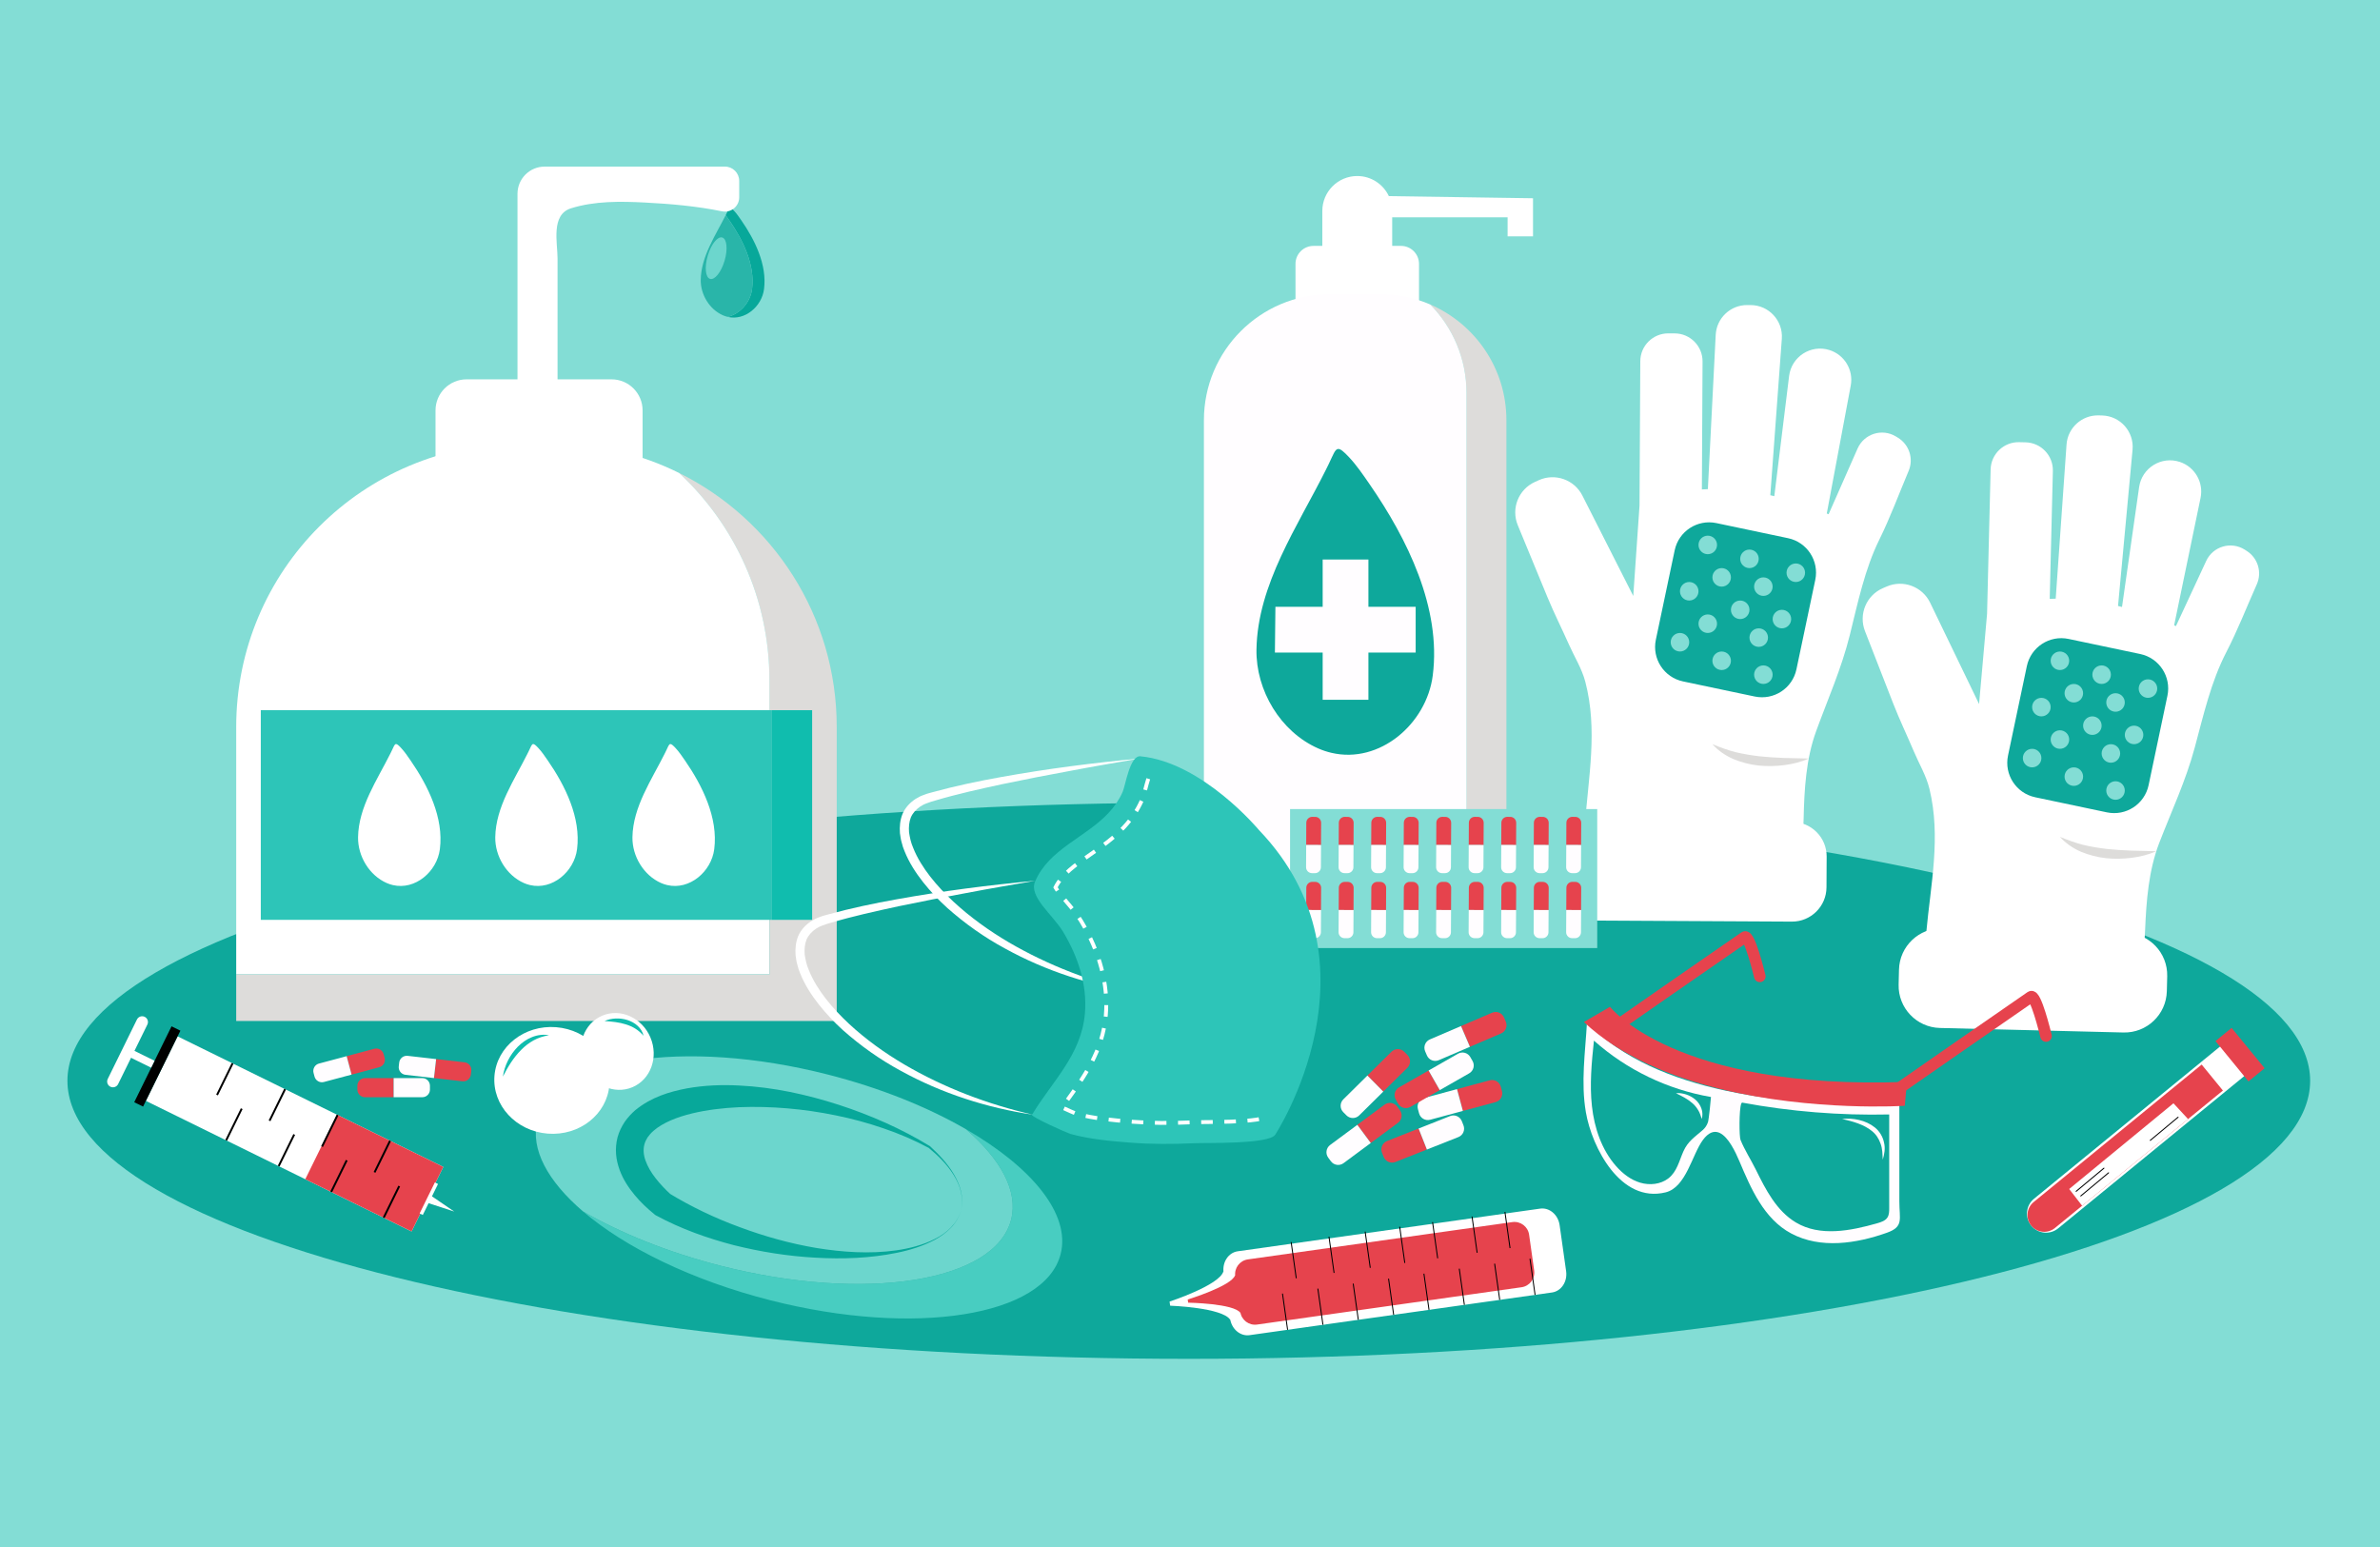 <svg width="600" height="390" viewBox="0 0 600 390" fill="none" xmlns="http://www.w3.org/2000/svg">
<path d="M600 0H0V390H600V0Z" fill="#83DDD5"/>
<path d="M299.695 342.562C455.823 342.562 582.39 311.181 582.39 272.472C582.39 233.763 455.823 202.382 299.695 202.382C143.567 202.382 17 233.763 17 272.472C17 311.181 143.567 342.562 299.695 342.562Z" fill="#0EA89B"/>
<path d="M186.914 55.585C186.333 54.744 185.733 53.854 185.03 53.108C184.542 52.591 184.264 52.36 184.057 52.369C183.76 52.382 183.608 52.885 183.193 53.742C183.111 53.909 183.03 54.077 182.946 54.244C183.274 54.686 183.586 55.142 183.892 55.586C187.273 60.484 190.381 66.742 189.596 72.877C189.166 76.232 186.578 79.15 183.436 79.883C187.795 80.914 192.055 77.269 192.616 72.877C193.402 66.739 190.294 60.482 186.914 55.585Z" fill="#07A89A"/>
<path d="M189.596 72.875C190.381 66.739 187.273 60.482 183.892 55.584C183.586 55.141 183.274 54.684 182.946 54.241C180.386 59.371 176.751 64.622 176.655 70.529C176.595 74.23 178.83 77.98 182.251 79.484C182.646 79.657 183.042 79.786 183.436 79.879C186.578 79.148 189.168 76.23 189.596 72.875Z" fill="#29B5A9"/>
<path d="M182.672 65.717C183.52 62.836 183.255 60.22 182.081 59.874C180.908 59.529 179.269 61.585 178.421 64.467C177.574 67.349 177.838 69.964 179.012 70.31C180.186 70.655 181.824 68.599 182.672 65.717Z" fill="#6CD6CD"/>
<path d="M171.208 119.238C185.212 132.282 193.974 150.881 193.974 171.528V245.642H59.547V257.388H210.94V183.274C210.94 155.207 194.755 130.922 171.208 119.238Z" fill="#DDDCDA"/>
<path d="M193.975 171.528C193.975 150.881 185.214 132.282 171.21 119.238C161.652 114.494 150.884 111.823 139.491 111.823H130.999C91.538 111.823 59.548 143.813 59.548 183.274V245.641H193.975V171.528Z" fill="white"/>
<path d="M204.741 179.036H194.626V231.894H204.741V179.036Z" fill="#10BDAE"/>
<path d="M194.626 179.036H65.746V231.894H194.626V179.036Z" fill="#2DC5B8"/>
<path d="M103.522 191.734C102.772 190.646 101.996 189.497 101.089 188.533C100.459 187.865 100.099 187.566 99.831 187.578C99.448 187.595 99.25 188.245 98.714 189.352C98.61 189.568 98.503 189.784 98.395 190C95.088 196.628 90.392 203.413 90.267 211.045C90.189 215.827 93.076 220.672 97.497 222.616C98.006 222.84 98.518 223.006 99.03 223.126C104.661 224.456 110.166 219.749 110.892 214.074C111.907 206.147 107.89 198.061 103.522 191.734Z" fill="white"/>
<path d="M138.109 191.734C137.359 190.646 136.582 189.497 135.675 188.533C135.045 187.865 134.685 187.566 134.418 187.578C134.035 187.595 133.837 188.245 133.3 189.352C133.196 189.568 133.089 189.784 132.981 190C129.674 196.628 124.978 203.413 124.854 211.045C124.776 215.827 127.663 220.672 132.084 222.616C132.592 222.84 133.105 223.006 133.616 223.126C139.248 224.456 144.752 219.749 145.478 214.074C146.492 206.147 142.476 198.061 138.109 191.734Z" fill="white"/>
<path d="M172.694 191.734C171.944 190.646 171.168 189.497 170.26 188.533C169.63 187.865 169.27 187.566 169.003 187.578C168.62 187.595 168.422 188.245 167.886 189.352C167.781 189.568 167.674 189.784 167.566 190C164.259 196.628 159.564 203.413 159.439 211.045C159.361 215.827 162.248 220.672 166.669 222.616C167.178 222.84 167.69 223.006 168.201 223.126C173.833 224.456 179.337 219.749 180.063 214.074C181.077 206.147 177.062 198.061 172.694 191.734Z" fill="white"/>
<path d="M182.753 42H137.312C133.529 42 130.461 45.067 130.461 48.851V95.632H117.625C113.3 95.632 109.794 99.138 109.794 103.463V116.272H161.999V103.463C161.999 99.138 158.492 95.632 154.167 95.632H140.558C140.558 90.833 140.558 86.035 140.558 81.236C140.558 75.877 140.558 70.517 140.558 65.158C140.558 61.237 138.815 54.114 143.957 52.512C149.93 50.651 156.356 50.741 162.54 51.056C169.066 51.39 175.608 51.964 182.018 53.274C184.259 53.732 186.356 52.03 186.356 49.744V45.607C186.358 43.614 184.743 42 182.753 42Z" fill="white"/>
<path d="M243.456 284.64C252.282 292.211 256.735 300.302 254.915 307.454C250.913 323.168 218.139 328.386 181.712 319.11C168.452 315.733 156.538 310.901 146.938 305.362C157.505 314.425 174.341 322.741 194.19 327.796C230.617 337.072 263.39 331.853 267.392 316.14C269.936 306.146 260.228 294.316 243.456 284.64Z" fill="#48CDC1"/>
<path d="M254.914 307.453C256.735 300.302 252.281 292.21 243.455 284.639C233.853 279.101 221.94 274.267 208.68 270.89C172.253 261.614 139.48 266.833 135.478 282.546C133.656 289.697 138.11 297.79 146.936 305.36C156.538 310.898 168.451 315.732 181.711 319.109C218.138 328.386 250.913 323.167 254.914 307.453Z" fill="#6CD6CD"/>
<path d="M242.279 305.07C242.646 303.552 242.604 301.956 242.245 300.444C241.893 298.926 241.228 297.497 240.4 296.185C238.751 293.542 236.508 291.334 234.119 289.373L234.159 289.402C230.492 287.425 226.652 285.788 222.72 284.454C218.792 283.106 214.787 282.012 210.733 281.196C202.638 279.529 194.381 278.813 186.311 279.127C182.281 279.317 178.292 279.784 174.517 280.685C170.784 281.585 167.132 282.99 164.732 285.094C164.14 285.611 163.656 286.168 163.256 286.734C162.897 287.315 162.612 287.899 162.451 288.517C162.13 289.742 162.205 291.108 162.737 292.589C163.263 294.058 164.141 295.589 165.272 297.023C166.398 298.458 167.7 299.852 169.132 301.152L168.641 300.805C174.193 304.188 180.193 307.064 186.443 309.35C192.683 311.681 199.17 313.494 205.799 314.615C212.422 315.688 219.233 316.156 225.938 315.218C229.275 314.734 232.601 313.897 235.632 312.371C238.637 310.894 241.387 308.411 242.279 305.07ZM242.279 305.07C241.855 306.721 240.955 308.226 239.786 309.462C238.613 310.698 237.207 311.701 235.715 312.524C232.701 314.134 229.4 315.17 226.05 315.842C219.334 317.215 212.407 317.456 205.53 317.059C198.64 316.686 191.778 315.592 185.027 313.913C178.299 312.155 171.655 309.805 165.404 306.42L165.208 306.313L164.914 306.072C163.177 304.649 161.498 303.09 160 301.271C158.503 299.461 157.112 297.416 156.208 294.949C155.77 293.713 155.417 292.397 155.314 290.986C155.209 289.582 155.315 288.115 155.686 286.711C156.067 285.305 156.711 283.997 157.487 282.824C158.289 281.681 159.217 280.68 160.209 279.834C164.267 276.54 168.816 275.212 173.2 274.376C177.614 273.59 182.008 273.43 186.331 273.66C194.986 274.072 203.383 275.929 211.442 278.521C219.497 281.144 227.264 284.557 234.428 288.937L234.457 288.954L234.469 288.966C236.766 291.092 238.934 293.407 240.524 296.112C241.304 297.466 241.955 298.907 242.296 300.434C242.638 301.955 242.661 303.557 242.279 305.07Z" fill="#07A89A"/>
<path d="M153.63 273.505C154.21 266.095 148.192 259.581 140.19 258.955C132.188 258.329 125.23 263.828 124.651 271.238C124.071 278.647 130.088 285.162 138.091 285.788C146.093 286.414 153.05 280.915 153.63 273.505Z" fill="white"/>
<path d="M126.781 271.415C128.357 266.293 132.561 260.894 138.396 260.986Z" fill="white"/>
<path d="M126.781 271.415C127.172 268.616 128.526 265.934 130.55 263.862C131.577 262.842 132.787 261.97 134.153 261.442C135.507 260.904 137.004 260.719 138.395 260.986C136.998 261.209 135.707 261.634 134.534 262.268C133.368 262.91 132.312 263.732 131.377 264.685C129.483 266.584 128.051 268.908 126.781 271.415Z" fill="#10BDAE"/>
<path d="M159.429 274.088C164.04 272.142 166.074 266.528 163.973 261.549C161.872 256.569 156.431 254.108 151.82 256.054C147.21 257.999 145.176 263.613 147.277 268.593C149.378 273.573 154.819 276.033 159.429 274.088Z" fill="white"/>
<path d="M152.406 257.402C155.956 256.76 160.486 257.605 162.237 261.122Z" fill="white"/>
<path d="M152.406 257.402C154.177 256.621 156.246 256.564 158.146 257.138C159.091 257.446 160.006 257.918 160.743 258.608C161.482 259.286 162.038 260.172 162.237 261.122C160.986 259.65 159.487 258.773 157.796 258.252C156.109 257.712 154.321 257.537 152.406 257.402Z" fill="#10BDAE"/>
<path d="M394.821 320.472L393.183 308.864C392.811 306.232 390.614 304.364 388.275 304.694L312.032 315.451C309.693 315.781 308.097 318.184 308.469 320.816L308.425 320.506C307.419 324.03 294.849 328.129 294.849 328.129L294.908 328.543L294.937 328.751L294.996 329.165C294.996 329.165 308.209 329.626 310.149 332.735L310.105 332.424C310.477 335.057 312.674 336.924 315.013 336.594L391.256 325.837C393.597 325.507 395.192 323.105 394.821 320.472Z" fill="white"/>
<path d="M386.762 320.288L385.49 311.27C385.201 309.224 383.309 307.8 381.263 308.089L314.59 317.496C312.544 317.785 311.12 319.676 311.409 321.722L311.375 321.481C310.45 324.24 299.427 327.601 299.427 327.601L299.473 327.923L299.495 328.084L299.541 328.405C299.541 328.405 311.065 328.586 312.716 330.982L312.682 330.74C312.971 332.786 314.863 334.211 316.909 333.922L383.582 324.515C385.625 324.227 387.05 322.334 386.762 320.288Z" fill="#E6434D"/>
<path d="M324.604 335.24L323.318 326.12" stroke="black" stroke-width="0.243" stroke-miterlimit="10"/>
<path d="M326.788 322.248L325.501 313.128" stroke="black" stroke-width="0.243" stroke-miterlimit="10"/>
<path d="M336.322 320.903L335.036 311.783" stroke="black" stroke-width="0.243" stroke-miterlimit="10"/>
<path d="M345.443 319.616L344.156 310.496" stroke="black" stroke-width="0.243" stroke-miterlimit="10"/>
<path d="M354.148 318.388L352.862 309.268" stroke="black" stroke-width="0.243" stroke-miterlimit="10"/>
<path d="M362.44 317.218L361.153 308.098" stroke="black" stroke-width="0.243" stroke-miterlimit="10"/>
<path d="M372.389 315.815L371.102 306.695" stroke="black" stroke-width="0.243" stroke-miterlimit="10"/>
<path d="M380.68 314.645L379.394 305.525" stroke="black" stroke-width="0.243" stroke-miterlimit="10"/>
<path d="M333.517 333.983L332.23 324.863" stroke="black" stroke-width="0.243" stroke-miterlimit="10"/>
<path d="M342.43 332.725L341.144 323.605" stroke="black" stroke-width="0.243" stroke-miterlimit="10"/>
<path d="M351.343 331.468L350.056 322.348" stroke="black" stroke-width="0.243" stroke-miterlimit="10"/>
<path d="M360.256 330.21L358.97 321.09" stroke="black" stroke-width="0.243" stroke-miterlimit="10"/>
<path d="M369.168 328.952L367.882 319.832" stroke="black" stroke-width="0.243" stroke-miterlimit="10"/>
<path d="M378.082 327.696L376.796 318.575" stroke="black" stroke-width="0.243" stroke-miterlimit="10"/>
<path d="M386.995 326.438L385.708 317.318" stroke="black" stroke-width="0.243" stroke-miterlimit="10"/>
<path d="M44.774 261.267L36.78 277.531L103.754 310.448L111.748 294.183L44.774 261.267Z" fill="white"/>
<path d="M84.959 281.015L76.965 297.28L103.754 310.447L111.748 294.182L84.959 281.015Z" fill="#E6434D"/>
<path d="M43.245 258.736L33.84 277.871L36.073 278.968L45.477 259.833L43.245 258.736Z" fill="black"/>
<path d="M38.533 268.289L32.155 265.153" stroke="white" stroke-width="1.947" stroke-miterlimit="10"/>
<path d="M28.472 272.648L35.837 257.659" stroke="white" stroke-width="2.92" stroke-miterlimit="10" stroke-linecap="round" stroke-linejoin="round"/>
<path d="M98.34 287.584L94.422 295.556" stroke="black" stroke-width="0.487" stroke-miterlimit="10"/>
<path d="M85.105 281.08L81.187 289.052" stroke="black" stroke-width="0.487" stroke-miterlimit="10"/>
<path d="M71.87 274.574L67.952 282.548" stroke="black" stroke-width="0.487" stroke-miterlimit="10"/>
<path d="M58.635 268.07L54.717 276.043" stroke="black" stroke-width="0.487" stroke-miterlimit="10"/>
<path d="M100.644 299.01L96.726 306.983" stroke="black" stroke-width="0.487" stroke-miterlimit="10"/>
<path d="M87.409 292.506L83.491 300.479" stroke="black" stroke-width="0.487" stroke-miterlimit="10"/>
<path d="M74.174 286.001L70.255 293.975" stroke="black" stroke-width="0.487" stroke-miterlimit="10"/>
<path d="M60.938 279.497L57.02 287.47" stroke="black" stroke-width="0.487" stroke-miterlimit="10"/>
<path d="M109.63 298.089L105.79 305.903L106.587 306.295L110.427 298.481L109.63 298.089Z" fill="white"/>
<path d="M107.347 303.096L114.513 305.43L108.287 301.182L107.347 303.096Z" fill="white"/>
<path d="M99.242 276.608H92.02C90.957 276.608 90.094 275.747 90.094 274.682V273.72C90.094 272.657 90.956 271.794 92.02 271.794H99.242" fill="#E6434D"/>
<path d="M99.242 271.794H106.464C107.527 271.794 108.39 272.656 108.39 273.72V274.682C108.39 275.746 107.528 276.608 106.464 276.608H99.242" fill="#FFFDFF"/>
<path d="M109.399 271.778L116.573 272.596C117.631 272.716 118.585 271.957 118.705 270.9L118.814 269.944C118.934 268.886 118.175 267.932 117.118 267.812L109.943 266.995" fill="#E6434D"/>
<path d="M109.945 266.996L102.77 266.179C101.713 266.059 100.759 266.818 100.639 267.875L100.53 268.831C100.41 269.888 101.168 270.842 102.225 270.962L109.4 271.78" fill="#FFFDFF"/>
<path d="M88.629 270.911L95.606 269.048C96.633 268.774 97.244 267.719 96.97 266.692L96.722 265.762C96.447 264.734 95.392 264.124 94.365 264.397L87.388 266.26" fill="#E6434D"/>
<path d="M87.388 266.26L80.412 268.122C79.385 268.397 78.774 269.452 79.047 270.479L79.296 271.409C79.57 272.436 80.625 273.047 81.653 272.773L88.629 270.911" fill="#FFFDFF"/>
<path d="M359.721 289.798L351.78 292.939C350.61 293.402 349.287 292.829 348.824 291.659L348.405 290.6C347.942 289.43 348.516 288.108 349.686 287.645L357.627 284.503" fill="#E6434D"/>
<path d="M357.627 284.503L365.569 281.362C366.739 280.898 368.061 281.472 368.525 282.642L368.943 283.7C369.407 284.87 368.833 286.193 367.663 286.656L359.721 289.798" fill="#FFFDFF"/>
<path d="M368.791 280.068L377.037 277.846C378.252 277.518 378.97 276.269 378.644 275.054L378.348 273.955C378.02 272.741 376.771 272.022 375.556 272.348L367.31 274.571" fill="#E6434D"/>
<path d="M367.31 274.57L359.064 276.792C357.849 277.12 357.13 278.369 357.457 279.583L357.753 280.682C358.081 281.897 359.33 282.616 360.544 282.289L368.791 280.067" fill="#FFFDFF"/>
<path d="M345.571 288.149L352.434 283.066C353.444 282.317 353.657 280.891 352.909 279.88L352.231 278.964C351.482 277.954 350.057 277.741 349.045 278.489L342.182 283.572" fill="#E6434D"/>
<path d="M342.183 283.573L335.32 288.656C334.31 289.405 334.098 290.831 334.845 291.842L335.523 292.758C336.272 293.768 337.698 293.981 338.709 293.233L345.572 288.15" fill="#FFFDFF"/>
<path d="M362.968 274.822L355.553 279.056C354.461 279.68 353.07 279.3 352.446 278.208L351.881 277.219C351.257 276.127 351.637 274.736 352.729 274.112L360.145 269.878" fill="#E6434D"/>
<path d="M360.145 269.878L367.561 265.643C368.653 265.019 370.044 265.399 370.668 266.491L371.233 267.48C371.857 268.572 371.476 269.963 370.384 270.587L362.968 274.822" fill="#FFFDFF"/>
<path d="M370.568 263.904L378.416 260.537C379.572 260.041 380.107 258.702 379.611 257.546L379.162 256.5C378.667 255.344 377.328 254.809 376.172 255.305L368.324 258.672" fill="#E6434D"/>
<path d="M368.323 258.672L360.475 262.039C359.319 262.535 358.784 263.874 359.279 265.03L359.728 266.076C360.224 267.232 361.563 267.767 362.719 267.271L370.567 263.904" fill="#FFFDFF"/>
<path d="M348.727 275.192L354.8 269.189C355.694 268.304 355.702 266.863 354.819 265.968L354.019 265.158C353.134 264.264 351.693 264.256 350.798 265.139L344.725 271.142" fill="#E6434D"/>
<path d="M344.725 271.144L338.651 277.147C337.757 278.032 337.749 279.474 338.632 280.368L339.433 281.178C340.317 282.072 341.759 282.08 342.653 281.197L348.727 275.194" fill="#FFFDFF"/>
<path d="M326.595 76.819V66.532C326.595 64.024 328.628 61.991 331.136 61.991H353.194C355.702 61.991 357.735 64.024 357.735 66.532V76.819H326.595Z" fill="white"/>
<path d="M350.129 49.442C348.722 46.452 345.689 44.376 342.165 44.376C337.301 44.376 333.358 48.319 333.358 53.184V71.599H350.973V54.785H380.068V59.588H386.474V49.98L350.129 49.442Z" fill="white"/>
<path d="M360.551 76.756C366.209 82.493 369.704 90.368 369.704 99.062V207.101C369.704 216.461 362.116 224.048 352.756 224.048H310.388C309.043 224.048 307.741 223.876 306.485 223.579C309.541 228.019 314.654 230.934 320.451 230.934H362.819C372.179 230.934 379.767 223.346 379.767 213.986V105.948C379.767 92.861 371.853 81.625 360.551 76.756Z" fill="#DDDCDA"/>
<path d="M352.757 224.048C362.117 224.048 369.705 216.461 369.705 207.101V99.062C369.705 90.368 366.209 82.493 360.553 76.756C356.699 75.095 352.454 74.172 347.992 74.172H335.282C317.732 74.172 303.506 88.399 303.506 105.948V213.986C303.506 217.549 304.61 220.85 306.488 223.579C307.743 223.876 309.045 224.048 310.39 224.048H352.757Z" fill="#FFFDFF"/>
<path d="M345.321 122.138C343.705 119.796 342.032 117.317 340.076 115.242C338.717 113.801 337.942 113.159 337.365 113.184C336.539 113.221 336.115 114.62 334.959 117.005C334.733 117.47 334.504 117.935 334.271 118.402C327.146 132.685 317.025 147.307 316.757 163.752C316.591 174.055 322.811 184.496 332.338 188.686C333.436 189.168 334.539 189.526 335.639 189.786C347.774 192.655 359.637 182.509 361.201 170.28C363.387 153.198 354.733 135.775 345.321 122.138Z" fill="#0EA89B"/>
<path d="M356.891 152.974H344.978V141.06H333.447V152.974H321.533L321.405 164.504H333.447V176.419H344.978V164.504H356.891V152.974Z" fill="#FFFDFF"/>
<path d="M386.942 121.504L387.894 121.07C392.013 119.196 396.878 120.902 398.924 124.939L411.747 150.245L413.324 127.474L413.52 91.049C413.54 87.158 416.71 84.023 420.601 84.043L422.211 84.052C426.102 84.072 429.237 87.242 429.217 91.133L429.044 123.389C429.537 123.356 430.04 123.331 430.555 123.312L432.532 84.418C432.747 80.191 436.249 76.882 440.48 76.904L441.348 76.909C445.93 76.934 449.535 80.834 449.199 85.405L446.296 124.85C446.63 124.925 446.97 125.006 447.307 125.087L451.036 94.789C451.636 89.914 456.51 86.774 461.197 88.244C464.998 89.436 467.308 93.282 466.574 97.199L460.531 129.451C460.684 129.516 460.836 129.577 460.99 129.642L468.302 113.069C469.942 109.349 474.481 107.922 477.956 110.033L478.462 110.341C481.317 112.075 482.469 115.642 481.168 118.717C478.736 124.469 476.534 130.463 473.775 136.049C470.115 143.461 468.352 151.988 466.334 160.115C464.235 168.559 460.803 176.218 457.842 184.35C455.287 191.365 454.862 199.049 454.695 206.441C454.556 212.612 453.873 219.401 455.06 225.505L398.31 225.2C398.722 219.487 399.136 213.774 399.55 208.061C400.434 195.865 402.834 183.98 399.656 171.869C398.792 168.574 396.922 165.607 395.546 162.517C393.768 158.526 391.785 154.604 390.12 150.565C387.625 144.514 385.129 138.462 382.634 132.409C380.9 128.207 382.806 123.386 386.942 121.504Z" fill="white"/>
<path d="M401.463 232.07L451.728 232.34C456.525 232.366 460.435 228.498 460.46 223.7L460.502 215.951C460.527 211.153 456.66 207.244 451.862 207.218L401.598 206.948C396.8 206.923 392.891 210.791 392.865 215.588L392.823 223.338C392.798 228.136 396.666 232.045 401.463 232.07Z" fill="white"/>
<path d="M455.989 191.227C454.02 192.126 451.908 192.611 449.778 192.893C447.644 193.168 445.468 193.208 443.306 192.986C441.145 192.746 439.004 192.196 436.984 191.357C434.976 190.484 433.124 189.218 431.697 187.608C433.704 188.431 435.603 189.127 437.575 189.632C439.555 190.098 441.542 190.427 443.56 190.664C445.582 190.867 447.622 191.008 449.688 191.08L455.989 191.227Z" fill="#DDDCDA"/>
<path d="M474.68 148.276L475.639 147.862C479.793 146.066 484.624 147.866 486.592 151.943L498.926 177.491L500.941 154.754L501.838 118.34C501.934 114.451 505.165 111.377 509.054 111.473L510.663 111.512C514.552 111.608 517.627 114.839 517.531 118.728L516.735 150.974C517.228 150.952 517.732 150.936 518.247 150.926L520.974 112.078C521.27 107.856 524.834 104.615 529.064 104.719L529.932 104.741C534.513 104.854 538.042 108.823 537.618 113.387L533.955 152.768C534.288 152.849 534.625 152.938 534.961 153.024L539.274 122.804C539.967 117.941 544.9 114.898 549.559 116.458C553.336 117.722 555.572 121.613 554.763 125.514L548.1 157.644C548.252 157.711 548.402 157.776 548.556 157.844L556.185 141.415C557.898 137.728 562.462 136.388 565.896 138.565L566.396 138.883C569.217 140.672 570.3 144.259 568.94 147.311C566.397 153.014 564.08 158.965 561.214 164.496C557.412 171.836 555.486 180.329 553.31 188.413C551.049 196.816 547.47 204.407 544.352 212.48C541.663 219.445 541.09 227.119 540.781 234.506C540.523 240.674 539.709 247.447 540.777 253.574L484.044 252.175C484.567 246.472 485.09 240.767 485.614 235.063C486.733 222.887 489.361 211.051 486.418 198.88C485.618 195.568 483.806 192.566 482.49 189.45C480.789 185.425 478.881 181.466 477.294 177.395C474.915 171.296 472.538 165.197 470.16 159.098C468.51 154.861 470.506 150.078 474.68 148.276Z" fill="white"/>
<path d="M489.056 259.151L535.326 260.292C541.22 260.437 546.117 255.776 546.262 249.882L546.355 246.114C546.5 240.22 541.839 235.322 535.945 235.177L489.675 234.036C483.781 233.891 478.884 238.552 478.738 244.446L478.646 248.214C478.5 254.11 483.16 259.006 489.056 259.151Z" fill="white"/>
<path d="M543.601 214.59C541.632 215.489 539.52 215.974 537.39 216.256C535.256 216.529 533.081 216.571 530.918 216.349C528.757 216.109 526.616 215.558 524.597 214.72C522.588 213.847 520.736 212.581 519.309 210.971C521.316 211.794 523.215 212.49 525.187 212.995C527.167 213.461 529.154 213.79 531.173 214.027C533.195 214.23 535.235 214.37 537.3 214.442L543.601 214.59Z" fill="#DDDCDA"/>
<path d="M402.662 203.963H325.225V239.008H402.662V203.963Z" fill="#83DDD5"/>
<path d="M333.027 213.037L333.057 207.433C333.062 206.608 332.396 205.936 331.57 205.931L330.823 205.927C329.997 205.922 329.325 206.588 329.32 207.414L329.29 213.018" fill="#E6434D"/>
<path d="M329.291 213.017L329.262 218.621C329.257 219.446 329.923 220.118 330.748 220.123L331.496 220.127C332.321 220.132 332.993 219.466 332.998 218.64L333.028 213.036" fill="#FFFDFF"/>
<path d="M341.223 213.037L341.253 207.433C341.258 206.608 340.592 205.936 339.767 205.931L339.019 205.927C338.193 205.922 337.521 206.588 337.517 207.414L337.487 213.018" fill="#E6434D"/>
<path d="M337.488 213.017L337.458 218.621C337.453 219.446 338.119 220.118 338.945 220.123L339.692 220.127C340.518 220.132 341.19 219.466 341.195 218.64L341.225 213.036" fill="#FFFDFF"/>
<path d="M349.419 213.037L349.449 207.433C349.454 206.608 348.788 205.936 347.962 205.931L347.215 205.927C346.389 205.922 345.717 206.588 345.712 207.414L345.682 213.018" fill="#E6434D"/>
<path d="M345.684 213.017L345.654 218.621C345.649 219.446 346.315 220.118 347.14 220.123L347.888 220.127C348.714 220.132 349.386 219.466 349.39 218.64L349.42 213.036" fill="#FFFDFF"/>
<path d="M357.615 213.037L357.645 207.433C357.65 206.608 356.984 205.936 356.158 205.931L355.411 205.927C354.585 205.922 353.913 206.588 353.908 207.414L353.878 213.018" fill="#E6434D"/>
<path d="M353.88 213.017L353.85 218.621C353.845 219.446 354.511 220.118 355.336 220.123L356.084 220.127C356.91 220.132 357.582 219.466 357.586 218.64L357.616 213.036" fill="#FFFDFF"/>
<path d="M365.811 213.037L365.841 207.433C365.846 206.608 365.18 205.936 364.354 205.931L363.607 205.927C362.781 205.922 362.109 206.588 362.104 207.414L362.074 213.018" fill="#E6434D"/>
<path d="M362.076 213.017L362.046 218.621C362.041 219.446 362.707 220.118 363.532 220.123L364.28 220.127C365.106 220.132 365.778 219.466 365.782 218.64L365.812 213.036" fill="#FFFDFF"/>
<path d="M374.007 213.037L374.037 207.433C374.042 206.608 373.376 205.936 372.55 205.931L371.803 205.927C370.977 205.922 370.305 206.588 370.3 207.414L370.27 213.018" fill="#E6434D"/>
<path d="M370.271 213.017L370.241 218.621C370.237 219.446 370.903 220.118 371.728 220.123L372.476 220.127C373.301 220.132 373.973 219.466 373.978 218.64L374.008 213.036" fill="#FFFDFF"/>
<path d="M382.203 213.037L382.233 207.433C382.238 206.608 381.572 205.936 380.747 205.931L379.999 205.927C379.173 205.922 378.501 206.588 378.497 207.414L378.467 213.018" fill="#E6434D"/>
<path d="M378.468 213.017L378.438 218.621C378.433 219.446 379.099 220.118 379.924 220.123L380.672 220.127C381.498 220.132 382.17 219.466 382.174 218.64L382.204 213.036" fill="#FFFDFF"/>
<path d="M390.399 213.037L390.429 207.433C390.434 206.608 389.768 205.936 388.942 205.931L388.195 205.927C387.369 205.922 386.697 206.588 386.692 207.414L386.662 213.018" fill="#E6434D"/>
<path d="M386.664 213.017L386.634 218.621C386.629 219.446 387.295 220.118 388.12 220.123L388.868 220.127C389.694 220.132 390.366 219.466 390.37 218.64L390.4 213.036" fill="#FFFDFF"/>
<path d="M398.595 213.037L398.625 207.433C398.63 206.608 397.964 205.936 397.138 205.931L396.391 205.927C395.565 205.922 394.893 206.588 394.888 207.414L394.858 213.018" fill="#E6434D"/>
<path d="M394.859 213.017L394.829 218.621C394.825 219.446 395.491 220.118 396.316 220.123L397.064 220.127C397.889 220.132 398.561 219.466 398.566 218.64L398.596 213.036" fill="#FFFDFF"/>
<path d="M333.027 229.429L333.057 223.825C333.062 223 332.396 222.328 331.57 222.323L330.823 222.319C329.997 222.314 329.325 222.98 329.32 223.806L329.29 229.41" fill="#E6434D"/>
<path d="M329.291 229.409L329.262 235.013C329.257 235.838 329.923 236.51 330.748 236.515L331.496 236.519C332.321 236.524 332.993 235.858 332.998 235.032L333.028 229.428" fill="#FFFDFF"/>
<path d="M341.223 229.429L341.253 223.825C341.258 223 340.592 222.328 339.767 222.323L339.019 222.319C338.193 222.314 337.521 222.98 337.517 223.806L337.487 229.41" fill="#E6434D"/>
<path d="M337.488 229.409L337.458 235.013C337.453 235.838 338.119 236.51 338.945 236.515L339.692 236.519C340.518 236.524 341.19 235.858 341.195 235.032L341.225 229.428" fill="#FFFDFF"/>
<path d="M349.419 229.429L349.449 223.825C349.454 223 348.788 222.328 347.962 222.323L347.215 222.319C346.389 222.314 345.717 222.98 345.712 223.806L345.682 229.41" fill="#E6434D"/>
<path d="M345.684 229.409L345.654 235.013C345.649 235.838 346.315 236.51 347.14 236.515L347.888 236.519C348.714 236.524 349.386 235.858 349.39 235.032L349.42 229.428" fill="#FFFDFF"/>
<path d="M357.615 229.429L357.645 223.825C357.65 223 356.984 222.328 356.158 222.323L355.411 222.319C354.585 222.314 353.913 222.98 353.908 223.806L353.878 229.41" fill="#E6434D"/>
<path d="M353.88 229.409L353.85 235.013C353.845 235.838 354.511 236.51 355.336 236.515L356.084 236.519C356.91 236.524 357.582 235.858 357.586 235.032L357.616 229.428" fill="#FFFDFF"/>
<path d="M365.811 229.429L365.841 223.825C365.846 223 365.18 222.328 364.354 222.323L363.607 222.319C362.781 222.314 362.109 222.98 362.104 223.806L362.074 229.41" fill="#E6434D"/>
<path d="M362.076 229.409L362.046 235.013C362.041 235.838 362.707 236.51 363.532 236.515L364.28 236.519C365.106 236.524 365.778 235.858 365.782 235.032L365.812 229.428" fill="#FFFDFF"/>
<path d="M374.007 229.429L374.037 223.825C374.042 223 373.376 222.328 372.55 222.323L371.803 222.319C370.977 222.314 370.305 222.98 370.3 223.806L370.27 229.41" fill="#E6434D"/>
<path d="M370.271 229.409L370.241 235.013C370.237 235.838 370.903 236.51 371.728 236.515L372.476 236.519C373.301 236.524 373.973 235.858 373.978 235.032L374.008 229.428" fill="#FFFDFF"/>
<path d="M382.203 229.429L382.233 223.825C382.238 223 381.572 222.328 380.747 222.323L379.999 222.319C379.173 222.314 378.501 222.98 378.497 223.806L378.467 229.41" fill="#E6434D"/>
<path d="M378.468 229.409L378.438 235.013C378.433 235.838 379.099 236.51 379.924 236.515L380.672 236.519C381.498 236.524 382.17 235.858 382.174 235.032L382.204 229.428" fill="#FFFDFF"/>
<path d="M390.399 229.429L390.429 223.825C390.434 223 389.768 222.328 388.942 222.323L388.195 222.319C387.369 222.314 386.697 222.98 386.692 223.806L386.662 229.41" fill="#E6434D"/>
<path d="M386.664 229.409L386.634 235.013C386.629 235.838 387.295 236.51 388.12 236.515L388.868 236.519C389.694 236.524 390.366 235.858 390.37 235.032L390.4 229.428" fill="#FFFDFF"/>
<path d="M398.595 229.429L398.625 223.825C398.63 223 397.964 222.328 397.138 222.323L396.391 222.319C395.565 222.314 394.893 222.98 394.888 223.806L394.858 229.41" fill="#E6434D"/>
<path d="M394.859 229.409L394.829 235.013C394.825 235.838 395.491 236.51 396.316 236.515L397.064 236.519C397.889 236.524 398.561 235.858 398.566 235.032L398.596 229.428" fill="#FFFDFF"/>
<path d="M287.268 191.227C281.497 192.242 275.722 193.2 269.974 194.306C264.219 195.359 258.477 196.472 252.76 197.67C247.054 198.905 241.347 200.158 235.789 201.809C235.102 202.016 234.363 202.202 233.78 202.458C233.476 202.585 233.15 202.676 232.863 202.828L232.027 203.309C230.973 204.014 230.118 204.932 229.629 206.064C229.178 207.214 229.071 208.506 229.17 209.818C229.366 211.13 229.65 212.464 230.212 213.738C231.226 216.313 232.76 218.734 234.504 220.98C236.257 223.228 238.228 225.322 240.332 227.284C244.555 231.196 249.277 234.593 254.269 237.535C264.277 243.397 275.29 247.586 286.708 250.2C275.121 248.48 263.728 244.831 253.365 239.118C248.162 236.305 243.291 232.86 238.837 228.913C236.624 226.919 234.572 224.736 232.705 222.384C230.853 220.024 229.189 217.465 228.04 214.592L227.628 213.509L227.314 212.376C227.07 211.636 227.011 210.823 226.874 210.043C226.756 208.44 226.887 206.759 227.532 205.174C228.212 203.596 229.432 202.308 230.812 201.412L231.884 200.807C232.246 200.622 232.629 200.509 233.002 200.359C233.77 200.04 234.462 199.897 235.179 199.691C240.883 198.131 246.634 196.92 252.415 195.889C263.966 193.807 275.599 192.31 287.268 191.227Z" fill="white"/>
<path d="M279.506 204.896C273.646 211.2 264.436 214.015 260.937 222.258C259.311 226.088 265.424 230.609 268.023 234.932C271.731 241.099 274.119 248.189 273.512 255.461C272.619 266.021 265.072 272.806 260.171 281.044C259.873 281.546 269.044 285.642 269.824 285.857C274.778 287.218 279.964 287.675 285.068 288.067C290.338 288.473 295.637 288.461 300.915 288.212C304.066 288.065 319.889 288.497 321.481 286.067C321.505 286.031 349.681 243 317.404 209.273C317.404 209.273 303.183 192.151 287.492 190.662C284.833 190.417 283.756 197.953 283.023 199.625C282.128 201.666 280.913 203.382 279.506 204.896Z" fill="#2DC5B8"/>
<path d="M289.482 196.326C289.192 197.232 288.922 198.265 288.769 198.851C288.46 200.027 288.218 200.956 287.868 201.752C286.794 204.2 285.325 206.406 283.381 208.499C280.753 211.325 277.749 213.416 274.843 215.438C271.059 218.072 267.762 220.367 266.088 223.715C266.582 224.652 267.982 226.303 268.866 227.345C270.164 228.876 271.507 230.46 272.557 232.206C277.269 240.044 279.423 248.238 278.784 255.9C278.019 264.943 273.248 271.554 269.04 277.386C268.599 277.996 268.167 278.597 267.744 279.191C269.269 279.899 270.756 280.554 271.392 280.799C275.739 281.974 280.345 282.396 285.475 282.792C290.088 283.146 295.058 283.19 300.668 282.928C301.293 282.899 302.384 282.888 303.757 282.877C307.275 282.851 313.165 282.808 316.771 282.253C317.172 282.192 317.485 282.132 317.727 282.08" stroke="white" stroke-width="0.974" stroke-miterlimit="10" stroke-dasharray="2.92 2.92"/>
<path d="M260.961 222.042C255.19 223.057 249.416 224.015 243.668 225.121C237.913 226.174 232.171 227.287 226.454 228.485C220.748 229.72 215.041 230.972 209.482 232.624C208.796 232.831 208.057 233.017 207.474 233.273C207.17 233.4 206.844 233.491 206.557 233.642L205.72 234.124C204.667 234.829 203.811 235.747 203.323 236.879C202.872 238.028 202.765 239.321 202.863 240.632C203.06 241.945 203.343 243.278 203.906 244.553C204.92 247.128 206.454 249.548 208.197 251.795C209.95 254.042 211.922 256.136 214.026 258.098C218.248 262.01 222.97 265.408 227.962 268.35C237.97 274.212 248.984 278.401 260.402 281.015C248.815 279.295 237.422 275.646 227.059 269.933C221.856 267.12 216.985 263.675 212.53 259.728C210.318 257.734 208.266 255.551 206.398 253.199C204.547 250.838 202.882 248.28 201.734 245.407L201.321 244.324L201.008 243.191C200.763 242.45 200.704 241.638 200.568 240.858C200.45 239.255 200.581 237.574 201.225 235.988C201.906 234.41 203.126 233.123 204.506 232.226L205.578 231.622C205.94 231.437 206.323 231.324 206.696 231.174C207.464 230.855 208.155 230.712 208.873 230.506C214.576 228.946 220.328 227.735 226.108 226.704C237.66 224.622 249.292 223.124 260.961 222.042Z" fill="white"/>
<path d="M442.372 175.592L424.298 171.787C419.501 170.778 416.433 166.072 417.442 161.275L422.19 138.727C423.199 133.931 427.905 130.862 432.701 131.872L450.776 135.677C455.572 136.686 458.641 141.392 457.632 146.189L452.884 168.737C451.875 173.532 447.169 176.602 442.372 175.592Z" fill="#0EA89B"/>
<path d="M430.529 139.714C431.819 139.714 432.865 138.668 432.865 137.377C432.865 136.087 431.819 135.041 430.529 135.041C429.238 135.041 428.192 136.087 428.192 137.377C428.192 138.668 429.238 139.714 430.529 139.714Z" fill="#83DDD5"/>
<path d="M434.034 147.89C435.324 147.89 436.37 146.844 436.37 145.554C436.37 144.264 435.324 143.218 434.034 143.218C432.743 143.218 431.697 144.264 431.697 145.554C431.697 146.844 432.743 147.89 434.034 147.89Z" fill="#83DDD5"/>
<path d="M438.705 156.068C439.996 156.068 441.042 155.022 441.042 153.732C441.042 152.442 439.996 151.396 438.705 151.396C437.415 151.396 436.369 152.442 436.369 153.732C436.369 155.022 437.415 156.068 438.705 156.068Z" fill="#83DDD5"/>
<path d="M443.378 163.076C444.668 163.076 445.715 162.03 445.715 160.74C445.715 159.45 444.668 158.404 443.378 158.404C442.088 158.404 441.042 159.45 441.042 160.74C441.042 162.03 442.088 163.076 443.378 163.076Z" fill="#83DDD5"/>
<path d="M444.547 172.422C445.837 172.422 446.883 171.376 446.883 170.086C446.883 168.795 445.837 167.749 444.547 167.749C443.256 167.749 442.21 168.795 442.21 170.086C442.21 171.376 443.256 172.422 444.547 172.422Z" fill="#83DDD5"/>
<path d="M452.724 146.723C454.014 146.723 455.06 145.677 455.06 144.386C455.06 143.096 454.014 142.05 452.724 142.05C451.433 142.05 450.387 143.096 450.387 144.386C450.387 145.677 451.433 146.723 452.724 146.723Z" fill="#83DDD5"/>
<path d="M441.042 143.219C442.332 143.219 443.378 142.173 443.378 140.882C443.378 139.592 442.332 138.546 441.042 138.546C439.751 138.546 438.705 139.592 438.705 140.882C438.705 142.173 439.751 143.219 441.042 143.219Z" fill="#83DDD5"/>
<path d="M444.547 150.227C445.837 150.227 446.883 149.181 446.883 147.89C446.883 146.6 445.837 145.554 444.547 145.554C443.256 145.554 442.21 146.6 442.21 147.89C442.21 149.181 443.256 150.227 444.547 150.227Z" fill="#83DDD5"/>
<path d="M449.22 158.405C450.51 158.405 451.556 157.359 451.556 156.068C451.556 154.778 450.51 153.732 449.22 153.732C447.929 153.732 446.883 154.778 446.883 156.068C446.883 157.359 447.929 158.405 449.22 158.405Z" fill="#83DDD5"/>
<path d="M425.856 151.396C427.146 151.396 428.192 150.35 428.192 149.059C428.192 147.769 427.146 146.723 425.856 146.723C424.565 146.723 423.519 147.769 423.519 149.059C423.519 150.35 424.565 151.396 425.856 151.396Z" fill="#83DDD5"/>
<path d="M430.529 159.572C431.819 159.572 432.865 158.526 432.865 157.236C432.865 155.946 431.819 154.9 430.529 154.9C429.238 154.9 428.192 155.946 428.192 157.236C428.192 158.526 429.238 159.572 430.529 159.572Z" fill="#83DDD5"/>
<path d="M434.034 168.918C435.324 168.918 436.37 167.872 436.37 166.582C436.37 165.291 435.324 164.245 434.034 164.245C432.743 164.245 431.697 165.291 431.697 166.582C431.697 167.872 432.743 168.918 434.034 168.918Z" fill="#83DDD5"/>
<path d="M423.519 164.245C424.81 164.245 425.856 163.199 425.856 161.909C425.856 160.618 424.81 159.572 423.519 159.572C422.229 159.572 421.183 160.618 421.183 161.909C421.183 163.199 422.229 164.245 423.519 164.245Z" fill="#83DDD5"/>
<path d="M531.153 204.796L513.079 200.99C508.282 199.981 505.214 195.275 506.223 190.478L510.97 167.93C511.979 163.134 516.686 160.066 521.482 161.075L539.557 164.88C544.353 165.889 547.421 170.596 546.412 175.392L541.665 197.94C540.655 202.736 535.948 205.806 531.153 204.796Z" fill="#0EA89B"/>
<path d="M519.309 168.918C520.6 168.918 521.646 167.872 521.646 166.582C521.646 165.291 520.6 164.245 519.309 164.245C518.019 164.245 516.973 165.291 516.973 166.582C516.973 167.872 518.019 168.918 519.309 168.918Z" fill="#83DDD5"/>
<path d="M522.813 177.095C524.104 177.095 525.15 176.049 525.15 174.758C525.15 173.468 524.104 172.422 522.813 172.422C521.523 172.422 520.477 173.468 520.477 174.758C520.477 176.049 521.523 177.095 522.813 177.095Z" fill="#83DDD5"/>
<path d="M527.486 185.272C528.776 185.272 529.822 184.226 529.822 182.935C529.822 181.645 528.776 180.599 527.486 180.599C526.196 180.599 525.15 181.645 525.15 182.935C525.15 184.226 526.196 185.272 527.486 185.272Z" fill="#83DDD5"/>
<path d="M532.159 192.281C533.449 192.281 534.495 191.235 534.495 189.944C534.495 188.654 533.449 187.608 532.159 187.608C530.869 187.608 529.823 188.654 529.823 189.944C529.823 191.235 530.869 192.281 532.159 192.281Z" fill="#83DDD5"/>
<path d="M533.326 201.626C534.617 201.626 535.663 200.58 535.663 199.29C535.663 198 534.617 196.954 533.326 196.954C532.036 196.954 530.99 198 530.99 199.29C530.99 200.58 532.036 201.626 533.326 201.626Z" fill="#83DDD5"/>
<path d="M541.503 175.927C542.793 175.927 543.84 174.881 543.84 173.591C543.84 172.3 542.793 171.254 541.503 171.254C540.213 171.254 539.167 172.3 539.167 173.591C539.167 174.881 540.213 175.927 541.503 175.927Z" fill="#83DDD5"/>
<path d="M529.823 172.422C531.113 172.422 532.159 171.376 532.159 170.086C532.159 168.795 531.113 167.749 529.823 167.749C528.532 167.749 527.486 168.795 527.486 170.086C527.486 171.376 528.532 172.422 529.823 172.422Z" fill="#83DDD5"/>
<path d="M533.326 179.431C534.617 179.431 535.663 178.385 535.663 177.095C535.663 175.804 534.617 174.758 533.326 174.758C532.036 174.758 530.99 175.804 530.99 177.095C530.99 178.385 532.036 179.431 533.326 179.431Z" fill="#83DDD5"/>
<path d="M537.999 187.608C539.29 187.608 540.336 186.562 540.336 185.272C540.336 183.981 539.29 182.935 537.999 182.935C536.709 182.935 535.663 183.981 535.663 185.272C535.663 186.562 536.709 187.608 537.999 187.608Z" fill="#83DDD5"/>
<path d="M514.636 180.599C515.927 180.599 516.973 179.553 516.973 178.262C516.973 176.972 515.927 175.926 514.636 175.926C513.346 175.926 512.3 176.972 512.3 178.262C512.3 179.553 513.346 180.599 514.636 180.599Z" fill="#83DDD5"/>
<path d="M519.309 188.777C520.6 188.777 521.646 187.731 521.646 186.44C521.646 185.15 520.6 184.104 519.309 184.104C518.019 184.104 516.973 185.15 516.973 186.44C516.973 187.731 518.019 188.777 519.309 188.777Z" fill="#83DDD5"/>
<path d="M522.813 198.121C524.104 198.121 525.15 197.075 525.15 195.785C525.15 194.494 524.104 193.448 522.813 193.448C521.523 193.448 520.477 194.494 520.477 195.785C520.477 197.075 521.523 198.121 522.813 198.121Z" fill="#83DDD5"/>
<path d="M512.3 193.45C513.59 193.45 514.636 192.404 514.636 191.113C514.636 189.823 513.59 188.777 512.3 188.777C511.01 188.777 509.964 189.823 509.964 191.113C509.964 192.404 511.01 193.45 512.3 193.45Z" fill="#83DDD5"/>
<path d="M476.316 276.053C488.204 267.802 500.064 259.51 511.984 251.305C513.171 250.492 515.554 260.164 515.804 261.181" stroke="#E6434D" stroke-width="2.92" stroke-miterlimit="10" stroke-linecap="round" stroke-linejoin="round"/>
<path d="M404.16 261.011C416.048 252.76 427.908 244.468 439.828 236.263C441.015 235.45 443.398 245.122 443.648 246.139" stroke="#E6434D" stroke-width="2.92" stroke-miterlimit="10" stroke-linecap="round" stroke-linejoin="round"/>
<path d="M433.218 285.485C433.318 285.52 433.419 285.559 433.519 285.605Z" fill="#FFFDFF"/>
<path d="M435.028 274.954C421.603 272.075 409.003 266.938 400.075 257.813C399.64 265.318 398.515 272.878 399.795 280.363C401.32 289.28 408.545 303.385 419.893 300.598C425.087 299.321 426.551 291.097 429.316 287.37C430.705 285.498 432.022 285.078 433.217 285.484L433.519 285.604C435.743 286.628 437.518 290.423 438.502 292.742C441.401 299.582 444.655 307.272 451.558 310.955C458.987 314.918 468.038 313.484 475.669 310.782C479.993 309.25 478.826 307.411 478.826 302.861C478.826 295.453 478.826 288.046 478.826 280.638V278.56C465.789 278.561 449.901 278.142 435.028 274.954Z" fill="#FFFDFF"/>
<path d="M433.717 274.541C421.152 271.457 408.502 266.282 399.302 257.657L405.883 253.818C405.883 253.818 422.061 274.933 480.745 272.74L480.196 278.772C480.196 278.772 457.104 280.28 433.717 274.541Z" fill="#E6434D"/>
<path d="M429.271 284.878C427.204 286.696 425.531 287.688 424.382 290.269C423.325 292.644 422.764 295.404 420.59 297.077C418.618 298.594 415.868 298.862 413.485 298.151C411.101 297.439 409.058 295.848 407.415 293.982C403.767 289.84 401.933 284.347 401.327 278.861C400.721 273.374 401.255 267.832 401.834 262.342C410.086 269.705 420.436 274.69 431.338 276.55C431.374 276.556 430.798 282.275 430.583 282.898C430.274 283.802 429.808 284.404 429.271 284.878Z" fill="#0EA89B"/>
<path d="M438.677 286.843C438.707 287.076 438.741 287.249 438.779 287.344C439.804 289.902 441.435 292.409 442.661 294.894C445.112 299.856 447.834 305.25 452.757 308.191C458.811 311.809 466.521 310.314 473.3 308.371C474.258 308.096 475.299 307.754 475.834 306.913C476.256 306.248 476.271 305.412 476.271 304.625C476.271 296.735 476.271 288.845 476.271 280.955C463.856 281.233 451.41 280.231 439.199 277.969C438.482 277.969 438.412 284.782 438.677 286.843Z" fill="#0EA89B"/>
<path d="M464.398 282.118C465.815 281.912 467.269 282.024 468.682 282.353C470.096 282.683 471.481 283.289 472.66 284.237C473.842 285.186 474.674 286.591 474.965 288.054C475.334 289.523 475.045 291.012 474.635 292.356C474.567 290.928 474.573 289.541 474.086 288.295C473.654 287.058 472.943 285.944 471.913 285.134C470.908 284.3 469.693 283.703 468.419 283.222C467.139 282.755 465.794 282.396 464.398 282.118Z" fill="#FFFDFF"/>
<path d="M422.514 275.602C423.387 275.504 424.262 275.651 425.097 275.923C425.936 276.194 426.728 276.641 427.422 277.23C428.109 277.829 428.646 278.623 428.937 279.486C429.267 280.343 429.221 281.284 429.028 282.116C428.734 281.286 428.531 280.516 428.104 279.857C427.7 279.202 427.241 278.598 426.65 278.105C425.493 277.088 424.066 276.359 422.514 275.602Z" fill="#FFFDFF"/>
<path d="M560.998 262.75L567.098 270.205L518.866 309.67C516.807 311.354 513.774 311.051 512.089 308.992C510.404 306.932 510.708 303.899 512.767 302.214L560.998 262.75Z" fill="white"/>
<path d="M555.044 268.379L560.401 274.926L518.041 309.586C516.232 311.065 513.567 310.799 512.089 308.99C510.609 307.182 510.875 304.518 512.684 303.038L555.044 268.379Z" fill="#E6434D"/>
<path d="M562.591 259.134L558.526 262.461L566.844 272.626L570.91 269.299L562.591 259.134Z" fill="#E6434D"/>
<path d="M524.904 303.972L521.645 299.752L547.928 278.141L551.613 282.118L524.904 303.972Z" fill="white"/>
<path d="M523.398 300.336L530.406 294.494" stroke="black" stroke-width="0.243" stroke-miterlimit="10" stroke-linecap="round" stroke-linejoin="round"/>
<path d="M524.565 301.504L531.574 295.663" stroke="black" stroke-width="0.243" stroke-miterlimit="10" stroke-linecap="round" stroke-linejoin="round"/>
<path d="M542.088 287.485L549.097 281.645" stroke="black" stroke-width="0.243" stroke-miterlimit="10" stroke-linecap="round" stroke-linejoin="round"/>
</svg>
